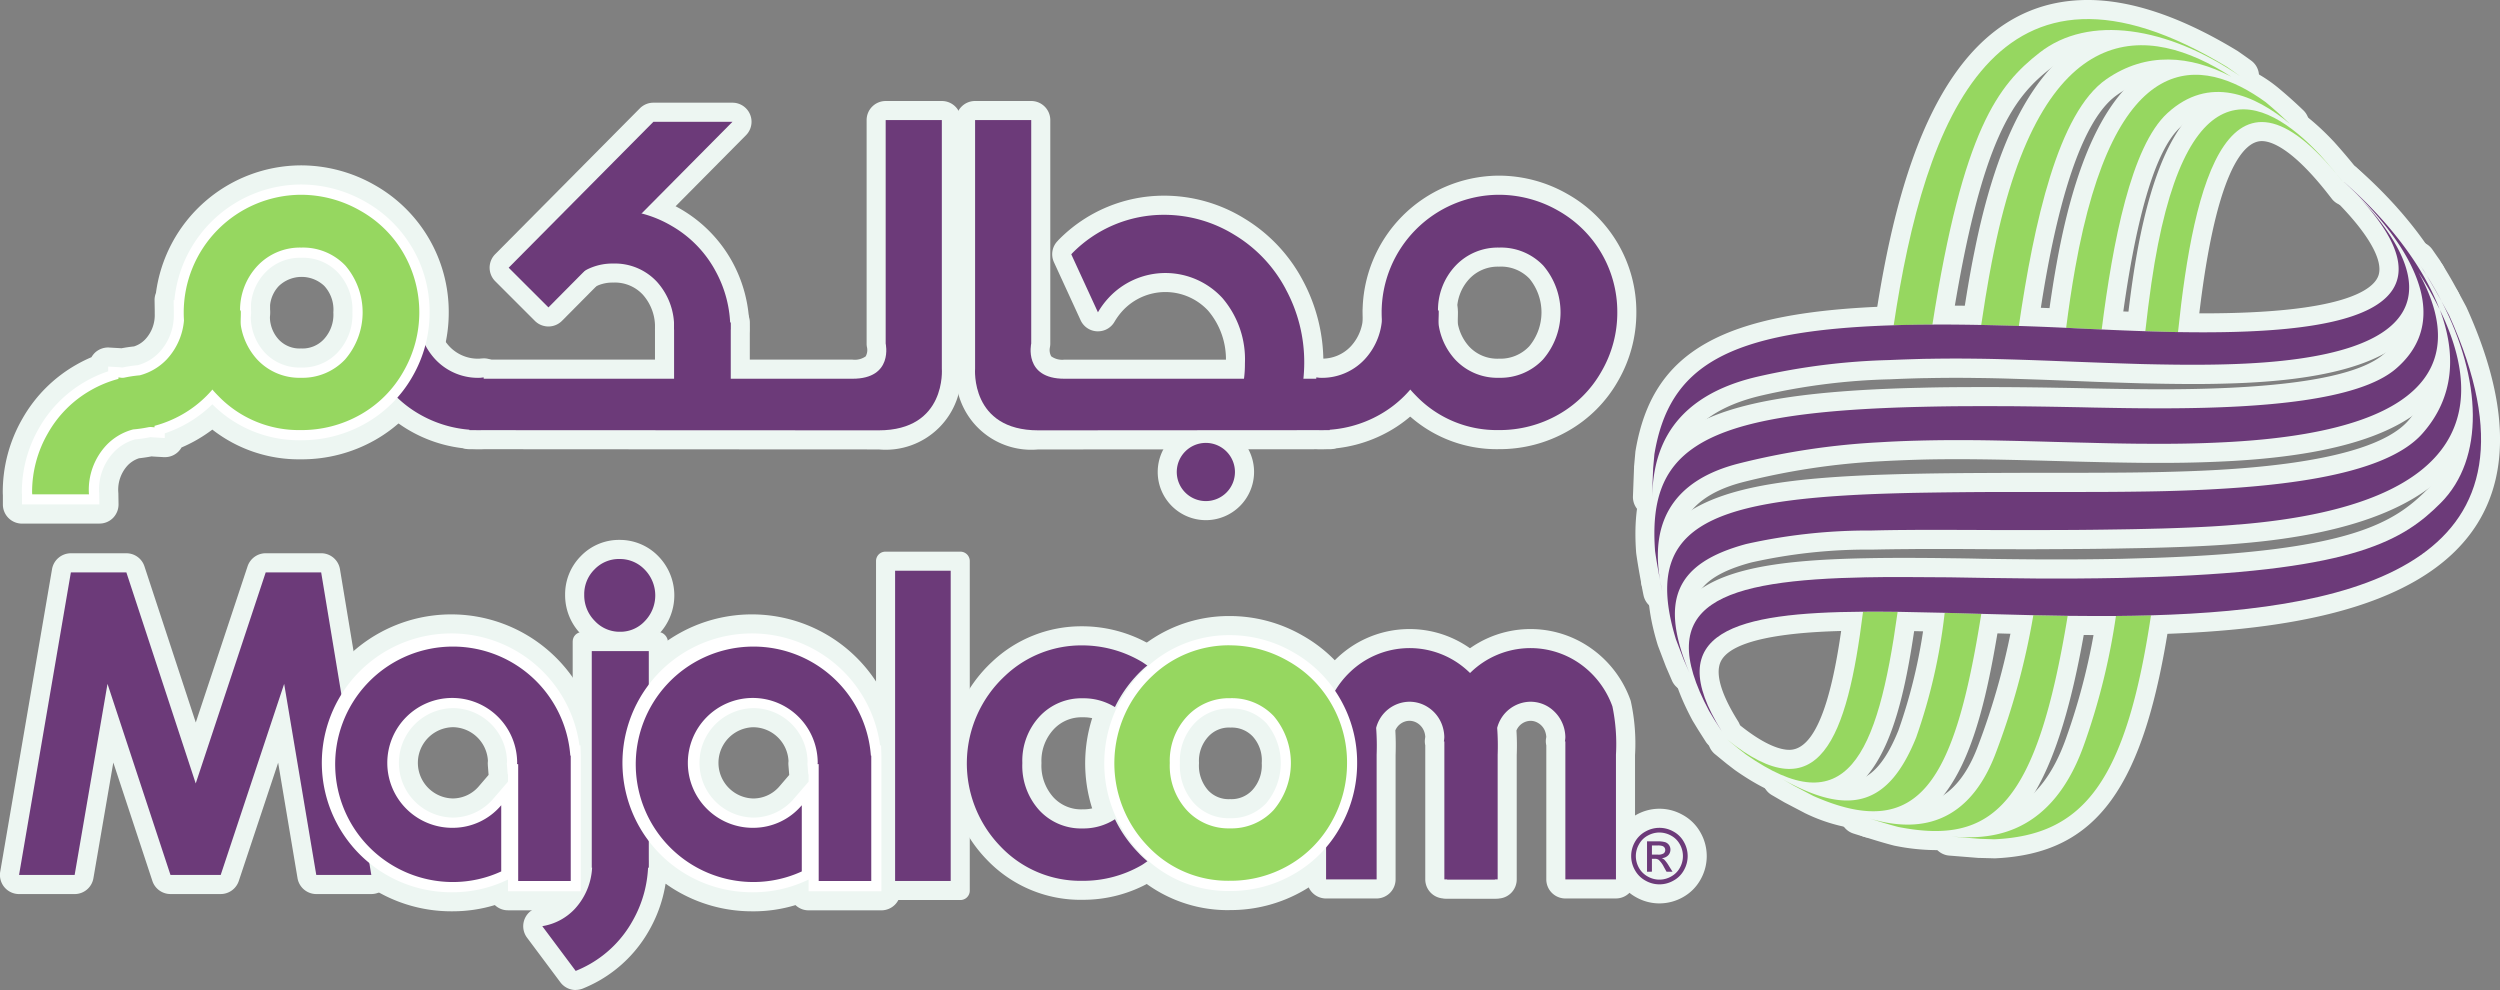 <svg xmlns="http://www.w3.org/2000/svg" width="229.353" height="90.824" viewBox="0 0 229.353 90.824">
  <rect x="0" y="0" width="229.353" height="90.824" fill="#808080" stroke="none"/>
  <g id="Group_2293" data-name="Group 2293" transform="translate(-358.941 -441.526)">
    <path id="Path_11531" data-name="Path 11531" d="M409.632,478.049a6.93,6.93,0,0,1-7.554-7.468V447.834a1.751,1.751,0,0,1,1.751-1.751h5.152a1.753,1.753,0,0,1,1.749,1.751v20.5a1.815,1.815,0,0,1-.043.39,1.178,1.178,0,0,0,.13.783,1.725,1.725,0,0,0,1.206.305h24.343a1.757,1.757,0,0,1,1.755,1.753v4.715a1.753,1.753,0,0,1-1.753,1.749s-21.952.022-26.736.022" transform="translate(44.566 4.709)" fill="#edf6f2"/>
    <path id="Path_11532" data-name="Path 11532" d="M435.475,470.673H411.132c-3.774,0-3.042-3.231-3.042-3.231v-20.5h-5.15v22.8s-.464,5.665,5.8,5.665c4.786,0,26.734-.018,26.734-.018Z" transform="translate(45.457 5.599)" fill="#edf6f2"/>
    <path id="Path_11533" data-name="Path 11533" d="M418.552,478.049c-4.789,0-37.543-.022-37.543-.022a1.748,1.748,0,0,1-1.747-1.749v-4.715a1.751,1.751,0,0,1,1.749-1.753h35.146a1.732,1.732,0,0,0,1.206-.3,1.206,1.206,0,0,0,.124-.813,1.442,1.442,0,0,1-.039-.362v-20.5a1.75,1.75,0,0,1,1.749-1.751h5.154a1.752,1.752,0,0,1,1.751,1.751V470.58a6.929,6.929,0,0,1-7.55,7.468" transform="translate(20.998 4.709)" fill="#edf6f2"/>
    <path id="Path_11534" data-name="Path 11534" d="M380.121,470.673h35.146c3.778,0,3.042-3.231,3.042-3.231v-20.5h5.152v22.8s.458,5.665-5.8,5.665c-4.788,0-37.541-.018-37.541-.018Z" transform="translate(21.885 5.599)" fill="#edf6f2"/>
    <path id="Path_11535" data-name="Path 11535" d="M432.873,474.544a12.007,12.007,0,0,1-8.8-3.66,12.562,12.562,0,0,1,8.78-21.433,12.675,12.675,0,0,1,6.34,1.682,12.385,12.385,0,0,1,6.328,10.843,12.528,12.528,0,0,1-1.679,6.308,12.146,12.146,0,0,1-4.6,4.6,12.639,12.639,0,0,1-6.37,1.659m.067-16.742a3.58,3.58,0,0,0-2.749,1.13,4.2,4.2,0,0,0-1.112,3.062,4.31,4.31,0,0,0,1.1,3.133,3.533,3.533,0,0,0,2.743,1.116A3.615,3.615,0,0,0,435.7,465.1a4.879,4.879,0,0,0,.022-6.189,3.606,3.606,0,0,0-2.78-1.112" transform="translate(63.541 8.189)" fill="#edf6f2"/>
    <path id="Path_11536" data-name="Path 11536" d="M431.966,450.314a10.949,10.949,0,0,1,5.48,1.448,10.644,10.644,0,0,1,5.439,9.323,10.713,10.713,0,0,1-1.45,5.435,10.409,10.409,0,0,1-3.945,3.955,10.9,10.9,0,0,1-5.506,1.425,10.27,10.27,0,0,1-7.56-3.146,10.806,10.806,0,0,1,7.542-18.44m.085,4.845a5.331,5.331,0,0,0-4.012,1.669,5.927,5.927,0,0,0-1.6,4.274,6.016,6.016,0,0,0,1.584,4.341,5.3,5.3,0,0,0,4.008,1.661,5.37,5.37,0,0,0,4.038-1.68,6.611,6.611,0,0,0,.026-8.613,5.36,5.36,0,0,0-4.046-1.653" transform="translate(64.429 9.081)" fill="#edf6f2"/>
    <path id="Path_11537" data-name="Path 11537" d="M419.56,469.147c-.1,0-.2,0-.305-.01l-.069-.006a1.761,1.761,0,0,1-1.716-1.751v-4.811a1.748,1.748,0,0,1,1.749-1.753c.032,0,.061,0,.094.006.1,0,.2.012.3.02h.019a3.583,3.583,0,0,0,2.759-1.132,4.23,4.23,0,0,0,1.116-3.048c-.006-.081-.008-.161-.008-.24a1.749,1.749,0,0,1,1.749-1.751h5.207a1.749,1.749,0,0,1,1.749,1.7c.006.077.01.146.01.209a12.555,12.555,0,0,1-1.678,6.305,12.2,12.2,0,0,1-4.6,4.606,12.7,12.7,0,0,1-6.372,1.655" transform="translate(60.479 13.584)" fill="#edf6f2"/>
    <path id="Path_11538" data-name="Path 11538" d="M424.354,455.533c0,.061.016.118.016.177a6,6,0,0,1-1.612,4.323,5.364,5.364,0,0,1-4.038,1.681c-.132,0-.258-.03-.39-.037v4.815c.12,0,.23.014.344.014a10.892,10.892,0,0,0,5.5-1.425,10.4,10.4,0,0,0,3.945-3.953,10.763,10.763,0,0,0,1.446-5.437c0-.051,0-.1,0-.158Z" transform="translate(61.367 14.474)" fill="#edf6f2"/>
    <path id="Path_11539" data-name="Path 11539" d="M387.028,469.147a12.681,12.681,0,0,1-6.373-1.655,12.163,12.163,0,0,1-4.6-4.606,12.525,12.525,0,0,1-1.677-6.305,1.84,1.84,0,0,1,.012-.238,1.747,1.747,0,0,1,1.748-1.671h5.205a1.75,1.75,0,0,1,1.749,1.783,1.878,1.878,0,0,1-.008.191,4.235,4.235,0,0,0,1.124,3.064,3.6,3.6,0,0,0,2.769,1.137q.146-.019.3-.024c.028,0,.057-.006.087-.006a1.745,1.745,0,0,1,1.753,1.753v4.811a1.751,1.751,0,0,1-1.714,1.751l-.071.006c-.106.006-.2.01-.3.01" transform="translate(15.95 13.584)" fill="#edf6f2"/>
    <path id="Path_11540" data-name="Path 11540" d="M380.457,455.533c0,.061-.012.118-.012.177a6,6,0,0,0,1.606,4.323,5.373,5.373,0,0,0,4.038,1.681c.132,0,.256-.03.388-.037v4.815c-.114,0-.226.014-.336.014a10.878,10.878,0,0,1-5.506-1.425,10.418,10.418,0,0,1-3.951-3.953,10.768,10.768,0,0,1-1.45-5.437c0-.051.016-.1.016-.158Z" transform="translate(16.838 14.474)" fill="#edf6f2"/>
    <path id="Path_11541" data-name="Path 11541" d="M390.246,466.826a1.755,1.755,0,0,1-1.753-1.753V456.6a1.757,1.757,0,0,1,1.753-1.751,1.443,1.443,0,0,1,.246.02l5.2.744a1.741,1.741,0,0,1,1.5,1.73v7.729a1.752,1.752,0,0,1-1.749,1.753Z" transform="translate(30.537 13.768)" fill="#edf6f2"/>
    <path id="Path_11542" data-name="Path 11542" d="M389.355,455.712v8.472h5.2v-7.728Z" transform="translate(31.427 14.658)" fill="#edf6f2"/>
    <path id="Path_11543" data-name="Path 11543" d="M396.234,464.619a1.753,1.753,0,0,1-1.753-1.753,4.438,4.438,0,0,0-1.1-3.18,3.493,3.493,0,0,0-2.727-1.125,3.428,3.428,0,0,0-2.444.939,1.747,1.747,0,0,1-1.891.3,1.749,1.749,0,0,1-1.041-1.6v-2.517h-.832a1.747,1.747,0,0,1-1.051-3.146,11.7,11.7,0,0,1,7.171-2.414,12.6,12.6,0,0,1,10.925,6.385,12.756,12.756,0,0,1,1.649,6.33c0,.028,0,.067,0,.1a1.756,1.756,0,0,1-1.751,1.68Z" transform="translate(24.548 8.889)" fill="#edf6f2"/>
    <path id="Path_11544" data-name="Path 11544" d="M399.076,456.481a10.534,10.534,0,0,0-3.963-4.014,10.65,10.65,0,0,0-5.433-1.476,9.915,9.915,0,0,0-6.12,2.058h2.58v4.266a5.192,5.192,0,0,1,3.623-1.391,5.26,5.26,0,0,1,4.012,1.68,6.144,6.144,0,0,1,1.568,4.366v.006H400.5v-.025a10.946,10.946,0,0,0-1.426-5.469" transform="translate(25.439 9.78)" fill="#edf6f2"/>
    <path id="Path_11545" data-name="Path 11545" d="M386.428,466.69a1.761,1.761,0,0,1-1.242-.512l-3.642-3.642a1.757,1.757,0,0,1-.006-2.473l13.275-13.383a1.752,1.752,0,0,1,1.242-.521h7.257a1.751,1.751,0,0,1,1.242,2.983L387.67,466.174a1.751,1.751,0,0,1-1.242.516" transform="translate(22.827 4.788)" fill="#edf6f2"/>
    <path id="Path_11546" data-name="Path 11546" d="M395.167,447.023l-13.275,13.383,3.648,3.642,16.882-17.025Z" transform="translate(23.715 5.68)" fill="#edf6f2"/>
    <path id="Path_11547" data-name="Path 11547" d="M415.594,469.488a4.42,4.42,0,1,1,4.424-4.418,4.426,4.426,0,0,1-4.424,4.418" transform="translate(53.973 19.758)" fill="#edf6f2"/>
    <path id="Path_11548" data-name="Path 11548" d="M417.373,464.179a2.669,2.669,0,1,1-2.67-2.67,2.674,2.674,0,0,1,2.67,2.67" transform="translate(54.864 20.649)" fill="#edf6f2"/>
    <path id="Path_11549" data-name="Path 11549" d="M423.657,470.549a1.75,1.75,0,0,1-1.671-2.267,8.678,8.678,0,0,0,.36-2.548,6.885,6.885,0,0,0-1.617-4.821,5.348,5.348,0,0,0-7.879.026,6.143,6.143,0,0,0-.726.994,1.739,1.739,0,0,1-1.513.864h-.083a1.741,1.741,0,0,1-1.507-1.017l-2.444-5.319a1.738,1.738,0,0,1,.352-1.968.965.965,0,0,1,.09-.1,13.542,13.542,0,0,1,9.648-4.04,14.013,14.013,0,0,1,7.369,2.088,14.619,14.619,0,0,1,5.352,5.653,15.864,15.864,0,0,1,1.905,7.617,16.258,16.258,0,0,1-.382,3.451,1.761,1.761,0,0,1-1.712,1.385Z" transform="translate(49.056 9.124)" fill="#edf6f2"/>
    <path id="Path_11550" data-name="Path 11550" d="M426.95,458.032a12.772,12.772,0,0,0-4.719-4.984,12.262,12.262,0,0,0-6.456-1.83,11.768,11.768,0,0,0-8.41,3.524c-.035.035-.059.069-.089.1l2.446,5.321a7.382,7.382,0,0,1,.933-1.275,7.1,7.1,0,0,1,10.49-.031,8.645,8.645,0,0,1,2.062,5.992,10.3,10.3,0,0,1-.441,3.062h5.541a14.594,14.594,0,0,0,.341-3.087,14.033,14.033,0,0,0-1.7-6.789" transform="translate(49.945 10.015)" fill="#edf6f2"/>
    <path id="Path_11551" data-name="Path 11551" d="M360.827,481.851a1.755,1.755,0,0,1-1.751-1.755v-.856c-.006-.077-.01-.161-.01-.24a13.466,13.466,0,0,1,1.8-6.773,13.146,13.146,0,0,1,4.953-4.957,12.825,12.825,0,0,1,1.383-.685,2,2,0,0,1,.321-.415,1.792,1.792,0,0,1,1.21-.478c.029,0,.065,0,.1.006l.99.057a1.27,1.27,0,0,1,.132.01c.382-.073.769-.13,1.155-.171a2.457,2.457,0,0,0,1.045-.667,3.25,3.25,0,0,0,.852-2.316c0-.038,0-.081,0-.12v-.177l-.014-.923a1.707,1.707,0,0,1,.126-.7,13.475,13.475,0,0,1,13.247-11.706,13.658,13.658,0,0,1,6.808,1.8,13.358,13.358,0,0,1,6.806,11.665,13.462,13.462,0,0,1-1.8,6.773,13.154,13.154,0,0,1-4.945,4.951,13.619,13.619,0,0,1-6.842,1.779,12.894,12.894,0,0,1-8.1-2.727,13.713,13.713,0,0,1-1.438.949,13.2,13.2,0,0,1-1.391.691,1.759,1.759,0,0,1-.321.411,1.731,1.731,0,0,1-1.2.476h-.106l-.986-.057-.132-.014c-.382.075-.769.13-1.155.175a2.52,2.52,0,0,0-1.045.659,3.29,3.29,0,0,0-.86,2.367c0,.057.008.114.012.177l.016,1.006a1.776,1.776,0,0,1-.5,1.259,1.751,1.751,0,0,1-1.247.522Zm22.747-18.892a3.087,3.087,0,0,0,.8,1.995,2.622,2.622,0,0,0,2.06.829,2.673,2.673,0,0,0,2.1-.858,3.315,3.315,0,0,0,.86-2.454,3.206,3.206,0,0,0-.834-2.428,3.027,3.027,0,0,0-4.17.014,2.988,2.988,0,0,0-.8,1.745v.4c.006.077.012.165.012.252,0,.153-.012.3-.026.449l0,.057" transform="translate(0.129 7.712)" fill="#edf6f2"/>
    <path id="Path_11552" data-name="Path 11552" d="M395.773,455.713a11.555,11.555,0,0,0-4.351-4.291,11.926,11.926,0,0,0-5.947-1.572,11.723,11.723,0,0,0-11.555,10.614h-.069l.018.96v.266a5,5,0,0,1-1.338,3.562,4.263,4.263,0,0,1-1.954,1.173,11.74,11.74,0,0,0-1.425.217c-.033,0-.236-.026-.315-.032l-.99-.057v.437a11.221,11.221,0,0,0-2.047.913,11.392,11.392,0,0,0-4.3,4.3,11.771,11.771,0,0,0-1.572,5.9,1.375,1.375,0,0,0,.012.161v.935h7.1l-.018-.954a.773.773,0,0,0-.012-.163,5.013,5.013,0,0,1,1.348-3.668,4.243,4.243,0,0,1,1.958-1.179,13.044,13.044,0,0,0,1.421-.209c.03,0,.238.026.313.026l.992.059v-.431a11.61,11.61,0,0,0,2.05-.919,11.4,11.4,0,0,0,2.314-1.749,11.212,11.212,0,0,0,8.086,3.3,11.879,11.879,0,0,0,5.974-1.55,11.418,11.418,0,0,0,4.3-4.3,11.714,11.714,0,0,0,1.57-5.9,11.568,11.568,0,0,0-1.562-5.85m-6.868,9.54a4.429,4.429,0,0,1-3.361,1.391,4.379,4.379,0,0,1-3.327-1.368,4.913,4.913,0,0,1-1.287-3.195c.006-.171.032-.342.032-.519a1.234,1.234,0,0,0-.012-.158v-.6a4.774,4.774,0,0,1,1.285-2.851,4.384,4.384,0,0,1,3.329-1.378,4.435,4.435,0,0,1,3.367,1.36,4.989,4.989,0,0,1,1.32,3.644,5.045,5.045,0,0,1-1.346,3.672" transform="translate(1.018 8.602)" fill="#edf6f2"/>
    <path id="Path_11553" data-name="Path 11553" d="M361.292,475.04a1.753,1.753,0,0,1-1.749-1.671,2.064,2.064,0,0,1-.016-.24,12.543,12.543,0,0,1,1.682-6.305,12.186,12.186,0,0,1,4.6-4.605A12.58,12.58,0,0,1,368.1,461.2a1.765,1.765,0,0,1,1.1-.386.62.62,0,0,1,.09.006c.079,0,.161.012.24.02a11.926,11.926,0,0,1,1.3-.2,3.439,3.439,0,0,0,1.527-.942,4.2,4.2,0,0,0,1.118-3.048c-.006-.083-.008-.157-.008-.238a1.748,1.748,0,0,1,1.749-1.749h5.207a1.748,1.748,0,0,1,1.751,1.7c.006.079.008.148.008.212a12.534,12.534,0,0,1-1.678,6.305,12.233,12.233,0,0,1-6.891,5.616,1.746,1.746,0,0,1-1.1.39.939.939,0,0,1-.106,0,2.013,2.013,0,0,1-.224-.022,13.029,13.029,0,0,1-1.305.2,3.511,3.511,0,0,0-1.525.929,4.274,4.274,0,0,0-1.121,3.064,1.443,1.443,0,0,1,.008.163,1.747,1.747,0,0,1-1.747,1.82Z" transform="translate(0.606 13.584)" fill="#edf6f2"/>
    <path id="Path_11554" data-name="Path 11554" d="M379.535,455.533h-5.207c0,.061.014.118.014.177a6,6,0,0,1-1.61,4.323,5.258,5.258,0,0,1-2.467,1.452,11.2,11.2,0,0,0-1.439.218c-.043,0-.088.012-.132.012-.134,0-.258-.03-.384-.037v.134a10.572,10.572,0,0,0-2.523,1.035,10.446,10.446,0,0,0-3.949,3.955,10.75,10.75,0,0,0-1.448,5.435c0,.055.012.11.012.163h5.207c-.006-.065-.014-.12-.014-.179A5.993,5.993,0,0,1,367.2,467.9a5.223,5.223,0,0,1,2.46-1.452,11.968,11.968,0,0,0,1.44-.211c.049,0,.09-.012.136-.012.134,0,.254.022.386.032v-.138a10.787,10.787,0,0,0,2.523-1.033,10.435,10.435,0,0,0,3.947-3.953,10.786,10.786,0,0,0,1.448-5.437c0-.051-.01-.1-.01-.158" transform="translate(1.496 14.474)" fill="#edf6f2"/>
    <path id="Path_11555" data-name="Path 11555" d="M378.824,474.544a12.016,12.016,0,0,1-8.8-3.66,12.563,12.563,0,0,1,8.778-21.433,12.7,12.7,0,0,1,6.344,1.682,12.382,12.382,0,0,1,6.326,10.843,12.519,12.519,0,0,1-1.681,6.308,12.129,12.129,0,0,1-4.593,4.6,12.643,12.643,0,0,1-6.374,1.659m.069-16.742a3.576,3.576,0,0,0-2.749,1.13,4.19,4.19,0,0,0-1.114,3.062,4.3,4.3,0,0,0,1.1,3.133,3.518,3.518,0,0,0,2.739,1.116,3.607,3.607,0,0,0,2.773-1.139,4.275,4.275,0,0,0,1.122-3.111,4.226,4.226,0,0,0-1.1-3.08,3.6,3.6,0,0,0-2.778-1.112" transform="translate(7.689 8.189)" fill="#edf6f2"/>
    <path id="Path_11556" data-name="Path 11556" d="M377.914,450.314a10.942,10.942,0,0,1,5.48,1.448,10.519,10.519,0,0,1,4,3.943,10.85,10.85,0,0,1-.016,10.815,10.393,10.393,0,0,1-3.938,3.955,10.906,10.906,0,0,1-5.508,1.425,10.265,10.265,0,0,1-7.558-3.146,10.807,10.807,0,0,1,7.537-18.44m.09,4.845a5.337,5.337,0,0,0-4.012,1.669,5.921,5.921,0,0,0-1.6,4.274,6.025,6.025,0,0,0,1.584,4.341,5.3,5.3,0,0,0,4.009,1.661,5.369,5.369,0,0,0,4.038-1.68,6.608,6.608,0,0,0,.029-8.613A5.363,5.363,0,0,0,378,455.159" transform="translate(8.579 9.081)" fill="#edf6f2"/>
    <path id="Path_11557" data-name="Path 11557" d="M387.962,497.753a1.751,1.751,0,0,1-1.726-1.46L384.459,485.7l-3.611,10.852a1.753,1.753,0,0,1-1.659,1.2h-4.605a1.753,1.753,0,0,1-1.665-1.206l-3.583-10.86L367.511,496.3a1.747,1.747,0,0,1-1.724,1.454h-5.1a1.756,1.756,0,0,1-1.726-2.05l4.754-27.761a1.756,1.756,0,0,1,1.726-1.454h5.089a1.742,1.742,0,0,1,1.663,1.2l4.709,14.325,4.752-14.327a1.753,1.753,0,0,1,1.659-1.2h5.089a1.748,1.748,0,0,1,1.728,1.462l4.6,27.763a1.746,1.746,0,0,1-1.724,2.04Z" transform="translate(0 25.795)" fill="#edf6f2"/>
    <path id="Path_11558" data-name="Path 11558" d="M364.554,467.351h5.091l6.363,19.363,6.42-19.363h5.088l4.6,27.757h-5.049l-2.946-17.529L378.3,495.108h-4.608l-5.778-17.529L364.9,495.108H359.8Z" transform="translate(0.889 26.686)" fill="#edf6f2"/>
    <path id="Path_11559" data-name="Path 11559" d="M386.23,496.485a13.62,13.62,0,1,1,13.259-16.021,1.78,1.78,0,0,1,.193.734l.032.939v12.511a1.749,1.749,0,0,1-1.753,1.745h-6.677a1.733,1.733,0,0,1-1.206-.48,13.218,13.218,0,0,1-3.849.571m0-16.889a3.269,3.269,0,0,0,0,6.537,3.158,3.158,0,0,0,2.4-1.139l.876-1.021-.069-.882c0-.057-.006-.114-.006-.173,0-.079.006-.155.014-.23a3.26,3.26,0,0,0-3.215-3.093" transform="translate(14.26 28.645)" fill="#edf6f2"/>
    <path id="Path_11560" data-name="Path 11560" d="M385.339,493.849a11.872,11.872,0,1,1,11.612-13.473h.092l.028.935V493.76h-6.677v-1.074l-.238.108a11.522,11.522,0,0,1-4.817,1.055m0-16.891a5.022,5.022,0,0,0,0,10.043,4.912,4.912,0,0,0,3.731-1.757l1.324-1.537v-.675h-.026l-.079-.964c0-.057.01-.114.018-.169a4.986,4.986,0,0,0-4.967-4.941" transform="translate(15.15 29.532)" fill="#edf6f2"/>
    <path id="Path_11561" data-name="Path 11561" d="M385.759,495.071a12.683,12.683,0,1,1,12.495-13.806,1.79,1.79,0,0,1,.063.458V493.23a1.754,1.754,0,0,1-1.749,1.751h-4.821a1.75,1.75,0,0,1-1.456-.773,12.287,12.287,0,0,1-4.532.862m0-16.884a4.206,4.206,0,0,0,0,8.412,4.049,4.049,0,0,0,3.107-1.464,1.757,1.757,0,0,1,1.126-.6V483.1a1.774,1.774,0,0,1-.1-.71l.01-.075a4.175,4.175,0,0,0-4.14-4.125" transform="translate(14.731 29.12)" fill="#edf6f2"/>
    <path id="Path_11562" data-name="Path 11562" d="M395.639,480.831a10.8,10.8,0,1,0-10.77,11.6,10.593,10.593,0,0,0,4.433-.972v-6.073a5.811,5.811,0,0,1-4.433,2.072,5.957,5.957,0,1,1,5.895-5.954c0,.033-.012.073-.012.114h.106v10.72h4.821v-11.5Z" transform="translate(15.622 30.013)" fill="#edf6f2"/>
    <rect id="Rectangle_4873" data-name="Rectangle 4873" width="8.73" height="23.371" rx="0.86" transform="translate(411.48 499.511)" fill="#edf6f2"/>
    <rect id="Rectangle_4874" data-name="Rectangle 4874" width="5.232" height="19.869" transform="translate(413.23 501.259)" fill="#edf6f2"/>
    <path id="Path_11563" data-name="Path 11563" d="M387.363,493.152a1.755,1.755,0,0,1-1.405-.706l-3.062-4.1a1.753,1.753,0,0,1,1.116-2.775,3.447,3.447,0,0,0,2-1.068,4.274,4.274,0,0,0,1.106-3.06c-.006-.079-.008-.153-.008-.232a1.746,1.746,0,0,1,1.749-1.751h5.148a1.752,1.752,0,0,1,1.753,1.7c0,.071.008.136.008.2a12.666,12.666,0,0,1-1.655,6.3,12.2,12.2,0,0,1-4.555,4.609,12.9,12.9,0,0,1-1.543.75,1.8,1.8,0,0,1-.652.126" transform="translate(24.393 39.198)" fill="#edf6f2"/>
    <path id="Path_11564" data-name="Path 11564" d="M393.119,480.32h-5.146c0,.061.01.116.01.181a6.033,6.033,0,0,1-1.59,4.321,5.218,5.218,0,0,1-2.985,1.584l3.066,4.107a10.9,10.9,0,0,0,1.324-.643,10.344,10.344,0,0,0,3.9-3.957,10.864,10.864,0,0,0,1.427-5.433c0-.055-.006-.106-.006-.161" transform="translate(25.282 40.087)" fill="#edf6f2"/>
    <path id="Rectangle_4875" data-name="Rectangle 4875" d="M.86,0H7.734A.862.862,0,0,1,8.6.862V31.1a.859.859,0,0,1-.859.859H.86A.86.86,0,0,1,0,31.1V.86A.86.86,0,0,1,.86,0Z" transform="translate(439.309 492.136)" fill="#edf6f2"/>
    <rect id="Rectangle_4876" data-name="Rectangle 4876" width="5.1" height="28.462" transform="translate(441.059 493.885)" fill="#edf6f2"/>
    <path id="Path_11565" data-name="Path 11565" d="M389.48,476.068a4.88,4.88,0,0,1-3.585-1.531,5.112,5.112,0,0,1-1.456-3.621,4.969,4.969,0,0,1,1.444-3.546,4.859,4.859,0,0,1,3.536-1.484,4.92,4.92,0,0,1,3.574,1.5,5.144,5.144,0,0,1,.014,7.174,4.84,4.84,0,0,1-3.528,1.507" transform="translate(26.347 25.171)" fill="#edf6f2"/>
    <path id="Path_11566" data-name="Path 11566" d="M388.53,466.748a3.137,3.137,0,0,1,2.322.976,3.378,3.378,0,0,1,.008,4.721,3.044,3.044,0,0,1-2.271.978,3.1,3.1,0,0,1-2.326-1,3.322,3.322,0,0,1-.962-2.4,3.192,3.192,0,0,1,.94-2.318,3.1,3.1,0,0,1,2.289-.958" transform="translate(27.238 26.062)" fill="#edf6f2"/>
    <path id="Path_11567" data-name="Path 11567" d="M399.788,496.485a13.62,13.62,0,1,1,13.263-16.014,1.638,1.638,0,0,1,.189.728s.037.982.037,1v12.452a1.748,1.748,0,0,1-1.751,1.745h-6.679a1.717,1.717,0,0,1-1.2-.48,13.27,13.27,0,0,1-3.855.571m0-16.889a3.269,3.269,0,0,0,0,6.537,3.164,3.164,0,0,0,2.405-1.139l.874-1.021L403,483.1a1.591,1.591,0,0,1-.006-.219c0-.063.008-.12.012-.173a3.258,3.258,0,0,0-3.217-3.109" transform="translate(28.274 28.645)" fill="#edf6f2"/>
    <path id="Path_11568" data-name="Path 11568" d="M398.9,493.849a11.872,11.872,0,1,1,11.618-13.473h.088l.032.935V493.76h-6.679v-1.074l-.238.108a11.533,11.533,0,0,1-4.821,1.055m0-16.891a5.022,5.022,0,0,0,0,10.043,4.923,4.923,0,0,0,3.735-1.757l1.324-1.537v-.675h-.029l-.077-.964c0-.057.008-.112.014-.169a4.986,4.986,0,0,0-4.967-4.941" transform="translate(29.163 29.532)" fill="#edf6f2"/>
    <path id="Path_11569" data-name="Path 11569" d="M399.317,495.071a12.682,12.682,0,1,1,12.5-13.794,1.683,1.683,0,0,1,.059.445V493.23a1.751,1.751,0,0,1-1.745,1.751H405.3a1.747,1.747,0,0,1-1.45-.773,12.307,12.307,0,0,1-4.536.862m0-16.884a4.206,4.206,0,0,0,0,8.412,4.053,4.053,0,0,0,3.109-1.46,1.751,1.751,0,0,1,1.126-.6V483.1a1.708,1.708,0,0,1-.1-.645c0-.039.006-.1.014-.151a4.179,4.179,0,0,0-4.146-4.115" transform="translate(28.745 29.12)" fill="#edf6f2"/>
    <path id="Path_11570" data-name="Path 11570" d="M409.2,480.831a10.8,10.8,0,1,0-10.777,11.6,10.635,10.635,0,0,0,4.439-.972v-6.073a5.827,5.827,0,0,1-4.439,2.072,5.957,5.957,0,1,1,5.9-5.954c0,.033-.016.073-.016.114h.106v10.72h4.823v-11.5Z" transform="translate(29.636 30.013)" fill="#edf6f2"/>
    <path id="Path_11571" data-name="Path 11571" d="M430.64,494.625a1.754,1.754,0,0,1-1.749-1.749v-12.3a1.654,1.654,0,0,1-.03-.567l.03-.214a1.913,1.913,0,0,0-.053-.336,1.52,1.52,0,0,0-.694-.935,1.394,1.394,0,0,0-.7-.2,1.43,1.43,0,0,0-1.3.882c.043.748.051,1.492.024,2.271v11.4a1.755,1.755,0,0,1-1.753,1.749H419.79a1.753,1.753,0,0,1-1.753-1.749V480.569a1.7,1.7,0,0,1-.03-.563s.024-.175.027-.208a1.542,1.542,0,0,0-.047-.329c-.016-.045-.037-.1-.055-.144l-.029-.075a1.763,1.763,0,0,1-.1-.877,9.968,9.968,0,0,1,3.009-5.817,9.625,9.625,0,0,1,12.2-.872,9.886,9.886,0,0,1,3.593,4.727,1.639,1.639,0,0,1,.045.163,18.34,18.34,0,0,1,.38,4.9v11.407a1.754,1.754,0,0,1-1.753,1.749Z" transform="translate(60.806 29.328)" fill="#edf6f2"/>
    <path id="Path_11572" data-name="Path 11572" d="M434.068,476.119a8.184,8.184,0,0,0-2.952-3.9,7.88,7.88,0,0,0-9.988.718,8.168,8.168,0,0,0-2.478,4.8,2.934,2.934,0,0,1,.246,1.193,3.715,3.715,0,0,1-.039.4h.043v12.656h4.638V480.549a22.072,22.072,0,0,0-.045-2.462,3.187,3.187,0,0,1,3.064-2.4,3.122,3.122,0,0,1,1.59.441,3.251,3.251,0,0,1,1.5,2.043,3.372,3.372,0,0,1,.1.76,2.919,2.919,0,0,1-.041.4h.045v12.656h4.638V480.549a16.976,16.976,0,0,0-.323-4.43" transform="translate(61.697 30.217)" fill="#edf6f2"/>
    <path id="Path_11573" data-name="Path 11573" d="M436.1,494.625a1.751,1.751,0,0,1-1.749-1.749v-12.3a1.678,1.678,0,0,1-.031-.594l.016-.081c0-.03.012-.069.014-.1a1.729,1.729,0,0,0-.057-.346,1.469,1.469,0,0,0-.689-.927,1.329,1.329,0,0,0-.693-.2,1.435,1.435,0,0,0-1.3.884,22.028,22.028,0,0,1,.026,2.265v11.407a1.751,1.751,0,0,1-1.749,1.749h-4.638a1.752,1.752,0,0,1-1.753-1.749V480.569a1.692,1.692,0,0,1-.026-.563s.02-.175.022-.208a1.461,1.461,0,0,0-.051-.329.655.655,0,0,0-.047-.132l-.033-.087a1.808,1.808,0,0,1-.1-.877,9.969,9.969,0,0,1,3.011-5.817,9.623,9.623,0,0,1,12.2-.872,9.866,9.866,0,0,1,3.593,4.727,1.208,1.208,0,0,1,.047.163,18.115,18.115,0,0,1,.378,4.9v11.4a1.754,1.754,0,0,1-1.749,1.749Z" transform="translate(66.45 29.328)" fill="#edf6f2"/>
    <path id="Path_11574" data-name="Path 11574" d="M439.529,476.119a8.161,8.161,0,0,0-2.954-3.9,7.88,7.88,0,0,0-9.988.718,8.156,8.156,0,0,0-2.479,4.8,2.32,2.32,0,0,1,.151.433,3.165,3.165,0,0,1,.1.76,2.87,2.87,0,0,1-.035.4h.041v12.656H429V480.549a22.529,22.529,0,0,0-.045-2.462,3.191,3.191,0,0,1,3.07-2.4,3.12,3.12,0,0,1,1.586.441,3.346,3.346,0,0,1,1.6,2.8,2.642,2.642,0,0,1-.041.4h.041v12.656h4.642V480.549a17.02,17.02,0,0,0-.325-4.43" transform="translate(67.338 30.217)" fill="#edf6f2"/>
    <path id="Path_11575" data-name="Path 11575" d="M421.152,496.3a12.721,12.721,0,0,1-9.378-3.947,13.648,13.648,0,0,1,.5-19.532,12.825,12.825,0,0,1,8.859-3.5,13.388,13.388,0,0,1,6.747,1.806,13.161,13.161,0,0,1,4.953,4.947,13.637,13.637,0,0,1-.008,13.477,13.036,13.036,0,0,1-4.9,4.959,13.37,13.37,0,0,1-6.775,1.785m.063-16.744a2.571,2.571,0,0,0-2.021.838,3.287,3.287,0,0,0-.846,2.418,3.43,3.43,0,0,0,.834,2.5,2.559,2.559,0,0,0,2.015.811,2.612,2.612,0,0,0,2.056-.842,3.365,3.365,0,0,0,.85-2.466,3.257,3.257,0,0,0-.825-2.442,2.633,2.633,0,0,0-2.062-.813" transform="translate(50.593 28.722)" fill="#edf6f2"/>
    <path id="Path_11576" data-name="Path 11576" d="M420.262,493.656a11.03,11.03,0,0,1-8.133-3.426,11.9,11.9,0,0,1,.435-17.009,11.12,11.12,0,0,1,7.678-3.038,11.663,11.663,0,0,1,5.876,1.578,11.4,11.4,0,0,1,4.3,4.292,11.628,11.628,0,0,1,1.545,5.848,11.819,11.819,0,0,1-1.553,5.9,11.271,11.271,0,0,1-4.25,4.3,11.6,11.6,0,0,1-5.9,1.555m.063-16.744a4.333,4.333,0,0,0-3.294,1.377,5.035,5.035,0,0,0-1.326,3.631,5.137,5.137,0,0,0,1.307,3.693,4.3,4.3,0,0,0,3.294,1.364,4.361,4.361,0,0,0,3.329-1.388,5.741,5.741,0,0,0,.02-7.314,4.352,4.352,0,0,0-3.331-1.362" transform="translate(51.483 29.612)" fill="#edf6f2"/>
    <path id="Path_11577" data-name="Path 11577" d="M414.029,494.877a11.871,11.871,0,0,1-8.725-3.662,12.707,12.707,0,0,1,.467-18.178,11.912,11.912,0,0,1,8.237-3.253,12.488,12.488,0,0,1,6.287,1.688c.183.1.348.218.512.332l.169.112a1.748,1.748,0,0,1,.165,2.8l-.132.1c-.035.037-.075.061-.11.1a9.879,9.879,0,0,0-2.277,3.036,1.762,1.762,0,0,1-1.092.925,1.6,1.6,0,0,1-.49.067,1.78,1.78,0,0,1-.927-.262,3.664,3.664,0,0,0-2.021-.549,3.474,3.474,0,0,0-2.694,1.125,4.248,4.248,0,0,0-1.1,3.072,4.345,4.345,0,0,0,1.09,3.137,3.456,3.456,0,0,0,2.69,1.11,3.585,3.585,0,0,0,2.017-.567,1.77,1.77,0,0,1,.949-.277,1.712,1.712,0,0,1,.474.063,1.762,1.762,0,0,1,1.1.925,10.011,10.011,0,0,0,1.9,2.69c.187.187.395.378.641.588a1.762,1.762,0,0,1,.608,1.442,1.741,1.741,0,0,1-.783,1.352l-.15.106c-.159.11-.321.216-.492.315a12.443,12.443,0,0,1-6.311,1.661" transform="translate(44.189 29.199)" fill="#edf6f2"/>
    <path id="Path_11578" data-name="Path 11578" d="M418.384,489.753a11.744,11.744,0,0,1-2.233-3.158,5.345,5.345,0,0,1-2.967.846,5.211,5.211,0,0,1-3.965-1.659,6.064,6.064,0,0,1-1.564-4.341,5.977,5.977,0,0,1,1.584-4.278A5.245,5.245,0,0,1,413.2,475.5a5.454,5.454,0,0,1,2.948.809,11.7,11.7,0,0,1,2.668-3.564c.1-.089.2-.167.307-.254-.2-.126-.382-.27-.59-.386a10.718,10.718,0,0,0-5.417-1.458,10.168,10.168,0,0,0-7.054,2.8,10.947,10.947,0,0,0-.4,15.654,10.109,10.109,0,0,0,7.478,3.144,10.705,10.705,0,0,0,5.439-1.425c.2-.114.366-.246.551-.366-.254-.22-.5-.447-.746-.693" transform="translate(45.077 30.088)" fill="#edf6f2"/>
    <path id="Path_11579" data-name="Path 11579" d="M420.682,494.879a11.854,11.854,0,0,1-8.723-3.666,12.7,12.7,0,0,1,.468-18.178,11.922,11.922,0,0,1,8.235-3.251,12.556,12.556,0,0,1,6.287,1.681,12.3,12.3,0,0,1,4.609,4.6,12.439,12.439,0,0,1,1.649,6.246,12.641,12.641,0,0,1-1.659,6.3,12.076,12.076,0,0,1-4.555,4.6,12.407,12.407,0,0,1-6.312,1.666m.063-16.745a3.471,3.471,0,0,0-2.69,1.123,4.249,4.249,0,0,0-1.1,3.072,4.343,4.343,0,0,0,1.088,3.137,3.446,3.446,0,0,0,2.688,1.11,3.492,3.492,0,0,0,2.721-1.133,4.926,4.926,0,0,0,.028-6.206,3.526,3.526,0,0,0-2.731-1.1" transform="translate(51.063 29.199)" fill="#edf6f2"/>
    <path id="Path_11580" data-name="Path 11580" d="M419.771,470.643a10.737,10.737,0,0,1,5.417,1.458,10.444,10.444,0,0,1,3.959,3.948,10.677,10.677,0,0,1,1.419,5.376,10.861,10.861,0,0,1-1.431,5.435,10.374,10.374,0,0,1-3.9,3.953,10.705,10.705,0,0,1-5.443,1.428,10.1,10.1,0,0,1-7.477-3.148,10.954,10.954,0,0,1,.4-15.654,10.181,10.181,0,0,1,7.054-2.8m.083,4.853a5.247,5.247,0,0,0-3.963,1.669,5.962,5.962,0,0,0-1.584,4.278,6.059,6.059,0,0,0,1.566,4.337,5.21,5.21,0,0,0,3.963,1.659,5.266,5.266,0,0,0,3.993-1.677,6.676,6.676,0,0,0,.026-8.613,5.271,5.271,0,0,0-4-1.653" transform="translate(51.954 30.087)" fill="#edf6f2"/>
    <path id="Path_11581" data-name="Path 11581" d="M450.463,492.437c-.035,0-.063,0-.092,0l-2.627-.211a1.751,1.751,0,0,1,.138-3.5c.035,0,.079,0,.12,0,.417.029.9.059,1.436.059,2.706,0,6.572-.746,8.908-7.218a59.12,59.12,0,0,0,2.891-11.625,1.742,1.742,0,0,1,1.71-1.458c1.065-.012,2.131-.031,3.186-.057a.215.215,0,0,1,.049,0,1.74,1.74,0,0,1,1.311.591,1.718,1.718,0,0,1,.419,1.421c-2.347,15.63-6.69,21.6-16.023,22.033h-.081l-1.346-.037" transform="translate(90.097 27.798)" fill="#edf6f2"/>
    <path id="Path_11582" data-name="Path 11582" d="M450.921,489.836l-1.3-.043-2.631-.205c2.664.177,8.9.588,12.114-8.31a61.281,61.281,0,0,0,2.971-11.93c1.074-.012,2.147-.026,3.215-.059-2.3,15.339-6.216,20.173-14.372,20.547" transform="translate(90.985 28.688)" fill="#edf6f2"/>
    <path id="Path_11583" data-name="Path 11583" d="M448.632,490.023a15.532,15.532,0,0,1-6.222-1.56.431.431,0,0,1-.106-.055s-1.816-.949-1.836-.962l-1.149-.667a1.756,1.756,0,0,1,.889-3.267,1.726,1.726,0,0,1,.86.236,11.284,11.284,0,0,0,5.148,1.787c1.324,0,3.054-.531,4.728-4.683a49.121,49.121,0,0,0,2.511-11.037,1.755,1.755,0,0,1,1.734-1.5l3.408.093a1.752,1.752,0,0,1,1.677,2.027c-1.576,9.908-3.772,19.587-11.643,19.587" transform="translate(82.161 27.681)" fill="#edf6f2"/>
    <path id="Path_11584" data-name="Path 11584" d="M442.229,485.97l-1.767-.927-1.147-.665c6.271,3.56,9.849,2.47,12.362-3.758a51.723,51.723,0,0,0,2.619-11.446c.931.028,1.877.053,2.832.081.171.006.348.006.527.016-2.444,15.348-5.614,21.039-15.427,16.7" transform="translate(83.052 28.57)" fill="#edf6f2"/>
    <path id="Path_11585" data-name="Path 11585" d="M445.691,487.443c-2.074,0-4.435-.945-7.21-2.889-.022-.014-.789-.606-.789-.606l-1.047-.858a1.751,1.751,0,0,1,2.214-2.715c2.371,1.913,3.81,2.316,4.6,2.316,3.056,0,4.335-7.359,5.024-12.891a1.751,1.751,0,0,1,1.724-1.533c.325-.006.653-.006.982-.006.726,0,1.47.006,2.228.018a1.746,1.746,0,0,1,1.714,1.993c-1.149,8.306-2.92,17.171-9.445,17.171" transform="translate(79.634 27.626)" fill="#edf6f2"/>
    <path id="Path_11586" data-name="Path 11586" d="M438.594,482.228l-.718-.555-1.006-.823c8.469,6.836,11.011-.114,12.464-11.722,1.023-.008,2.082,0,3.174.01-1.855,13.4-4.707,19.532-13.914,13.091" transform="translate(80.525 28.517)" fill="#edf6f2"/>
    <path id="Path_11587" data-name="Path 11587" d="M450.225,491.724a19.4,19.4,0,0,1-3.729-.4c-.036-.006-.073-.016-.106-.024-.813-.208-1.791-.506-2.731-.805a1.75,1.75,0,0,1,.52-3.42,1.652,1.652,0,0,1,.494.075,10.824,10.824,0,0,0,3,.486c2.9,0,4.978-1.706,6.36-5.213a65.167,65.167,0,0,0,3.447-12.558,1.754,1.754,0,0,1,1.722-1.442h.043c1.035.029,2.082.047,3.129.055a1.758,1.758,0,0,1,1.71,2.039c-2.908,17.659-7.458,21.208-13.863,21.208" transform="translate(86.274 27.792)" fill="#edf6f2"/>
    <path id="Path_11588" data-name="Path 11588" d="M445.942,488.713c-.795-.2-1.763-.5-2.649-.777,2.946.862,8.52,1.749,11.486-5.76a67.083,67.083,0,0,0,3.54-12.893q1.561.04,3.152.057c-2.83,17.216-6.775,21.088-15.529,19.373" transform="translate(87.162 28.682)" fill="#edf6f2"/>
    <path id="Path_11589" data-name="Path 11589" d="M444.673,481.247a1.546,1.546,0,0,1-.494-.069c-.384-.114-.73-.22-1.015-.313a1.752,1.752,0,0,1,1.074-3.335l.964.3a1.749,1.749,0,0,1-.529,3.418" transform="translate(85.783 37.12)" fill="#edf6f2"/>
    <path id="Path_11590" data-name="Path 11590" d="M443.78,478.612c-.362-.108-.687-.209-.96-.305.295.1.626.2.96.305" transform="translate(86.673 38.006)" fill="#edf6f2"/>
    <path id="Path_11591" data-name="Path 11591" d="M452.616,471.961c-1.185-.035-2.326-.065-3.43-.087a1.751,1.751,0,0,1-1.7-2.009c.578-3.865.956-5.716,1.184-6.828,2.751-13.5,7.881-20.331,15.26-20.331a17.212,17.212,0,0,1,9.172,3.162,1.751,1.751,0,0,1-.952,3.221,1.771,1.771,0,0,1-.807-.2,10.987,10.987,0,0,0-5.03-1.374,7.909,7.909,0,0,0-4.624,1.5c-4.612,3.2-6.625,16.935-7.283,21.449a1.757,1.757,0,0,1-1.733,1.5l-.059,0" transform="translate(91.479 1.219)" fill="#edf6f2"/>
    <path id="Path_11592" data-name="Path 11592" d="M471.263,446.447c-3.758-1.948-7.763-2.316-11.456.242-4.42,3.06-6.637,13.168-8.023,22.637-1.192-.037-2.34-.067-3.453-.089.573-3.845.948-5.681,1.167-6.757,4.447-21.813,14.136-20.955,21.765-16.033" transform="translate(92.368 2.108)" fill="#edf6f2"/>
    <path id="Path_11593" data-name="Path 11593" d="M456.236,470.912c-.815-.039-1.61-.073-2.385-.112l-.11-.006c-.264-.008-.527-.02-.783-.039a1.745,1.745,0,0,1-1.249-.624,1.777,1.777,0,0,1-.395-1.344c.262-2.025.535-3.837.842-5.547,2.261-12.739,6.564-19.2,12.786-19.2a12.947,12.947,0,0,1,7.464,2.865c.026.02.059.047.087.071.746.618,1.509,1.293,2.318,2.07a1.751,1.751,0,0,1-2.328,2.613c-2.021-1.686-3.876-2.537-5.51-2.537a5.014,5.014,0,0,0-3.451,1.482c-2.322,2.133-4.164,8.451-5.475,18.78a1.747,1.747,0,0,1-1.733,1.531h-.079" transform="translate(95.439 2.596)" fill="#edf6f2"/>
    <path id="Path_11594" data-name="Path 11594" d="M470.488,447.426c.787.655,1.531,1.33,2.226,1.993-3.268-2.723-7.442-4.5-11.262-1-3.327,3.048-5.012,11.832-6.027,19.849-.815-.034-1.608-.073-2.379-.11-.3-.014-.592-.029-.882-.041.234-1.83.5-3.652.824-5.462,3.637-20.464,11.529-19.566,17.5-15.232" transform="translate(96.329 3.487)" fill="#edf6f2"/>
    <path id="Path_11595" data-name="Path 11595" d="M445.273,473.119a1.75,1.75,0,0,1-1.73-2.011c1.9-12.7,6-29.583,19.536-29.583,4,0,8.595,1.557,13.664,4.63.028.02.055.033.085.051.384.268.807.563,1.238.878a1.752,1.752,0,0,1-1.031,3.168,1.767,1.767,0,0,1-.984-.3c-3.715-2.525-7.582-3.924-10.9-3.924a8.583,8.583,0,0,0-5.421,1.714c-3.39,2.651-6.423,6.279-9.174,23.839a1.744,1.744,0,0,1-1.722,1.478c-1.224.006-2.41.026-3.5.061-.018,0-.039,0-.057,0" transform="translate(87.399 0)" fill="#edf6f2"/>
    <path id="Path_11596" data-name="Path 11596" d="M474.944,446.761c.376.258.785.545,1.2.852-6.669-4.54-13.867-5.677-18.385-2.139-3.778,2.954-7.011,6.993-9.825,24.943q-1.857.009-3.552.063c2.845-18.989,9.439-36.52,30.561-23.719" transform="translate(88.288 0.889)" fill="#edf6f2"/>
    <path id="Path_11597" data-name="Path 11597" d="M459.591,469.537c-1.011-.018-2.021-.047-3.021-.075a1.749,1.749,0,0,1-1.682-1.948c.2-1.736.372-3.154.563-4.445,1.708-11.755,5.034-17.47,10.171-17.47,2.582,0,5.384,1.6,8.337,4.756.771.86,1.5,1.718,2.165,2.566l.372.488a1.746,1.746,0,0,1-.325,2.446,1.738,1.738,0,0,1-2.454-.319l-.177-.228c-3.4-4.388-5.362-5.047-6.232-5.047-1.529,0-4.341,2.3-5.943,17.708a1.744,1.744,0,0,1-1.74,1.568Z" transform="translate(99.132 4.209)" fill="#edf6f2"/>
    <path id="Path_11598" data-name="Path 11598" d="M471.788,450.662c.964,1.071,1.678,1.95,2.072,2.456.118.161.236.309.356.459-10.789-14.13-14.054-.429-15.482,13.32-1-.018-2.007-.045-3-.077.165-1.464.342-2.928.555-4.39,2.973-20.475,10.213-17.427,15.5-11.769" transform="translate(100.021 5.098)" fill="#edf6f2"/>
    <path id="Path_11599" data-name="Path 11599" d="M434.924,471.372a1.756,1.756,0,0,1-1.712-1.4c-.067-.309-.136-.681-.205-1.092a1.753,1.753,0,0,1,1.425-2.011,1.994,1.994,0,0,1,.307-.026,1.755,1.755,0,0,1,1.718,1.434c.063.352.13.693.187,1.008a1.745,1.745,0,0,1-1.374,2.043,1.537,1.537,0,0,1-.346.039" transform="translate(76.508 26.166)" fill="#edf6f2"/>
    <path id="Path_11600" data-name="Path 11600" d="M433.844,467.71c.065.356.128.7.191,1.017-.063-.285-.128-.632-.191-1.017" transform="translate(77.398 27.056)" fill="#edf6f2"/>
    <path id="Path_11601" data-name="Path 11601" d="M469.769,457.257a1.768,1.768,0,0,1-1.486-.815c-.23-.368-.476-.738-.726-1.1l-.116-.165a1.75,1.75,0,1,1,2.859-2.019s.518.746.693.992c.026.045.053.085.075.126a2.908,2.908,0,0,0,.183.3,1.764,1.764,0,0,1-.549,2.42,1.793,1.793,0,0,1-.933.264" transform="translate(111.782 11.249)" fill="#edf6f2"/>
    <path id="Path_11602" data-name="Path 11602" d="M468.653,454.251c.069.118.142.24.224.366-.287-.453-.586-.9-.895-1.344.236.342.472.679.671.978" transform="translate(112.674 12.138)" fill="#edf6f2"/>
    <path id="Path_11603" data-name="Path 11603" d="M439.054,497.226a1.755,1.755,0,0,1-1.476-.807l-.7-1.1-.5-.821a.758.758,0,0,0-.042-.079c-2.253-4.211-2.647-7.452-1.218-9.894,2.269-3.863,8.522-4.77,17.218-4.937,1.041-.022,2.131-.031,3.257-.031,1.4,0,2.851.008,4.365.031.966.01,1.95.026,2.959.051h.024c.14,0,.3,0,.47.006,1.645.027,3.247.041,4.776.051.661,0,1.305,0,1.94,0H471.3c1.545-.008,3.007-.026,4.408-.053l3.16-.091c17.877-.628,21.858-3.215,24.908-6.275,3.306-3.331,3.209-9.792-.252-16.472a1.749,1.749,0,0,1,3.085-1.649c.258.461.5.915.718,1.324.014.033.03.059.045.091,3.735,8.239,4.071,14.917.992,19.845-5.307,8.5-19.6,9.866-29.878,10.156-1.082.033-2.17.049-3.255.059-.515,0-1.025.006-1.535.006-.982,0-1.96-.008-2.932-.016-1.063-.016-2.123-.031-3.168-.057-1.635-.03-3.237-.081-4.789-.126,0,0-2.424-.069-3.353-.092-1.47-.041-2.9-.075-4.294-.1-.736-.008-1.47-.018-2.18-.018-.321,0-.639,0-.952.006-2.865.021-11.562.079-13.026,2.743-.754,1.374.419,3.78,1.535,5.555a1.752,1.752,0,0,1-1.482,2.686" transform="translate(77.849 13.15)" fill="#edf6f2"/>
    <path id="Path_11604" data-name="Path 11604" d="M451.48,480.45c1.035-.023,2.113-.026,3.225-.026q2.083,0,4.347.026,1.437.018,2.944.049c.158,0,.311,0,.468.008q2.519.037,4.829.055c1.076,0,2.119,0,3.127,0,1.556-.008,3.024-.031,4.433-.057l3.172-.093c18.3-.645,22.7-3.382,26.1-6.789,4.042-4.065,3.774-11.346.063-18.509.244.451.486.893.7,1.293,10.228,22.557-8.092,26.982-27.344,27.531-1.068.032-2.141.049-3.215.059-1.486.01-2.966,0-4.431-.014q-1.589-.019-3.151-.057c-1.631-.037-3.227-.077-4.776-.124-.173-.008-.354-.008-.525-.014q-1.436-.04-2.832-.082-2.218-.058-4.313-.091c-1.092-.012-2.151-.018-3.178-.01-11.6.079-18.716,1.8-12.954,10.978l-.708-1.1-.466-.779c-5.276-9.872,1.072-12,14.488-12.257" transform="translate(78.737 14.04)" fill="#edf6f2"/>
    <path id="Path_11605" data-name="Path 11605" d="M470.69,458.973a1.753,1.753,0,0,1-1.533-.9c-.443-.795-.917-1.627-1.352-2.358a1.751,1.751,0,0,1,.59-2.387,1.814,1.814,0,0,1,.919-.252,1.742,1.742,0,0,1,1.478.815c.537.862,1.029,1.708,1.452,2.527a1.745,1.745,0,0,1-.728,2.344,1.715,1.715,0,0,1-.826.211" transform="translate(112.237 11.933)" fill="#edf6f2"/>
    <path id="Path_11606" data-name="Path 11606" d="M469.8,456.328c-.451-.809-.937-1.655-1.376-2.393.5.791.96,1.592,1.376,2.393" transform="translate(113.127 12.822)" fill="#edf6f2"/>
    <path id="Path_11607" data-name="Path 11607" d="M434.991,488.925a1.748,1.748,0,0,1-1.718-1.431c-.157-.838-.348-1.907-.468-2.782l-.01-.1c-.309-4.195.468-7.185,2.446-9.412,3.068-3.457,8.9-5.069,20.142-5.578,1.112-.047,2.285-.089,3.5-.114,1.389-.039,2.916-.057,4.536-.059.421-.006.85-.006,1.285-.006.732,0,1.478.006,2.243.008,1.452.012,2.969.026,4.536.057.726.01,1.464.024,2.22.039l1.047.025c1.281.026,2.668.049,4.114.063.649.01,1.3.01,1.97.01H481.9c10.506-.061,17.051-1.141,19.463-3.211.933-.8,3.772-3.241.018-9.024a24.973,24.973,0,0,0-2.438-3.121,32.685,32.685,0,0,0-2.359-2.346l-.012-.012a1.536,1.536,0,0,1-.234-.256,1.739,1.739,0,0,1,1.212-2.792c.063,0,.128-.006.2-.006a1.8,1.8,0,0,1,1.157.439l0,.006c2.554,2.233,7.151,6.814,9.258,12.413a1.735,1.735,0,0,1-.156,1.551,8.518,8.518,0,0,1-.9,5.488c-2.417,4.4-8.845,6.84-19.638,7.452-1.822.1-3.713.161-5.783.173-.372,0-.75,0-1.124,0-.663,0-1.324,0-1.987-.012-1.4-.016-2.814-.045-4.223-.08-.895-.02-1.8-.045-2.7-.071l-.533-.014c-1.533-.043-3.06-.081-4.591-.112-1.167-.026-2.334-.039-3.5-.049h-.754c-1.3,0-2.5.012-3.672.049s-2.275.081-3.351.141a65.082,65.082,0,0,0-12.714,1.927c-6.157,1.617-6.34,5.5-5.811,8.711A1.755,1.755,0,0,1,435.3,488.9a2,2,0,0,1-.307.026" transform="translate(76.247 7.592)" fill="#edf6f2"/>
    <path id="Path_11608" data-name="Path 11608" d="M505.638,461.462a33.526,33.526,0,0,0-1.962-3.44c3.593,6.438,3.552,14.382-17.206,15.565-1.9.108-3.79.165-5.689.173-1.025.006-2.054,0-3.08-.008-1.4-.016-2.8-.043-4.195-.083-1.076-.022-2.159-.055-3.233-.081q-2.3-.067-4.6-.114-1.763-.043-3.528-.049c-1.491-.006-2.985.006-4.479.049-1.137.029-2.277.077-3.414.148A66.759,66.759,0,0,0,441.2,475.6c-7.79,2.043-7.59,7.657-7.1,10.689-.167-.9-.344-1.889-.456-2.694-.649-8.867,3.634-12.33,20.923-13.107q1.656-.076,3.465-.116c1.425-.034,2.926-.059,4.5-.061,1.126-.006,2.3,0,3.512,0q2.166.019,4.516.059l2.214.041c.34.01.688.016,1.043.025,1.293.024,2.686.051,4.138.063.992.008,2.019.014,3.054.006,8.127-.045,17.149-.669,20.6-3.627,3.932-3.381,2.662-7.741.346-11.307a26.64,26.64,0,0,0-2.611-3.339,34.093,34.093,0,0,0-2.485-2.481l-.014-.016c3.727,3.256,7.179,7.462,8.788,11.73" transform="translate(77.134 8.479)" fill="#edf6f2"/>
    <path id="Path_11609" data-name="Path 11609" d="M434.288,481.281a1.754,1.754,0,0,1-1.669-1.82l.1-2.635c0-.03,0-.057,0-.087l.118-1.293c0-.043.008-.087.014-.13,1.537-9.2,7.938-12.8,23.627-13.29,1.132-.037,2.344-.057,3.6-.059l.76,0c1.2,0,2.448.016,3.751.032,1.125.028,2.279.057,3.477.1q2.1.07,4.361.171c.264.014.506.022.758.039h.124c.775.043,1.564.081,2.373.11,1.3.063,2.633.118,3.994.167.98.028,1.976.057,2.973.071.758.014,1.527.024,2.289.024,12.761,0,15.528-2.127,16.045-3.394.584-1.444-1.006-4.144-4.363-7.4a1.748,1.748,0,0,1,1.222-3,1.72,1.72,0,0,1,1.212.486l.437.419c.515.52,1.312,1.342,2.275,2.44,3.5,4.14,4.581,7.712,3.263,10.647-1.771,3.942-7.686,5.988-18.064,6.244q-1.513.043-3.017.041c-.547,0-1.09-.006-1.633-.012-1.017-.008-2.031-.033-3.048-.053-1.365-.039-2.725-.087-4.083-.132l-3.27-.132q-2.193-.086-4.38-.152-1.729-.058-3.449-.075-.945-.015-1.881-.014-1.272,0-2.552.026c-.24,0-.464.008-.687.012q-1.495.04-2.8.1a58.241,58.241,0,0,0-11.722,1.478c-7.938,1.836-8.2,6.771-8.341,9.426a1.748,1.748,0,0,1-1.745,1.659c-.024,0-.055,0-.081,0" transform="translate(76.131 7.593)" fill="#edf6f2"/>
    <path id="Path_11610" data-name="Path 11610" d="M497.39,450.147c.451.453,1.236,1.262,2.182,2.34,4.992,5.915,7.161,13.467-13.53,13.986-1.531.042-3.058.045-4.587.028q-1.51-.018-3.022-.055-2.028-.058-4.056-.134-1.638-.061-3.268-.124c-1.47-.059-2.936-.114-4.4-.157-1.155-.034-2.312-.065-3.473-.077q-2.245-.03-4.494.012c-.23,0-.46.006-.687.014-1.017.029-1.962.061-2.844.1A60.649,60.649,0,0,0,443.17,467.6c-9.219,2.133-9.548,8.375-9.693,11.039l.106-2.637.116-1.289c1.342-8.028,6.572-11.35,21.952-11.826,1.133-.041,2.314-.057,3.552-.063,1.419-.01,2.91.006,4.477.035,1.112.024,2.261.055,3.455.091,1.387.045,2.836.1,4.339.173.291.012.586.028.882.043.771.037,1.562.075,2.379.108,1.293.059,2.637.114,4,.159.99.033,2,.061,3,.081,13.879.226,28.027-1.346,15.229-13.786.138.136.279.275.425.415" transform="translate(77.019 8.479)" fill="#edf6f2"/>
    <path id="Path_11611" data-name="Path 11611" d="M437.092,491.465a1.759,1.759,0,0,1-1.608-1.055l-.555-1.287-.713-1.873c-.014-.037-.027-.075-.037-.108-1.332-4.353-1.143-7.639.573-10.059,2.89-4.069,9.8-5.154,19.282-5.533,1.074-.039,2.2-.075,3.363-.1,1.421-.032,2.9-.055,4.457-.067,1.139-.012,2.318-.014,3.536-.021,1.523-.006,3.1-.012,4.746-.012h3.182c1.4-.006,2.824-.008,4.294-.024,1.007-.012,2.035-.026,3.074-.053,4.6-.118,18.6-.472,22.332-4.683,2.271-2.568,2.7-5.791,1.273-9.581a1.75,1.75,0,0,1,.948-2.224,1.806,1.806,0,0,1,.689-.144,1.755,1.755,0,0,1,1.576.984c2.58,5.281,2.828,9.813.744,13.477-2.788,4.907-9.75,7.845-20.679,8.739-1.027.086-2.944.25-7.1.37-.935.028-1.974.053-3.143.069-1.3.029-2.759.049-4.406.061q-1.473.012-3.148.018c-.63.006-1.287.006-1.966.006l-3.042-.006c-.315,0-3.3-.018-3.3-.018l-1.8,0c-.874,0-1.728,0-2.57.012-1.118.006-2.208.025-3.257.045a48.483,48.483,0,0,0-11.09,1.183c-2.658.716-4.256,1.685-4.884,2.973-.681,1.4-.407,3.52.838,6.482a1.759,1.759,0,0,1-.927,2.294,1.819,1.819,0,0,1-.687.141" transform="translate(76.841 13.55)" fill="#edf6f2"/>
    <path id="Path_11612" data-name="Path 11612" d="M486.541,475.206c-1.116.1-3.015.248-7.011.366-.923.02-1.958.051-3.119.069-1.3.02-2.755.045-4.39.057-.982.008-2.031.012-3.142.014-1.478.006-3.078.006-4.813,0-.376,0-.764-.006-1.155-.006l-2.33-.008c-1.5-.006-2.971-.006-4.377.006-1.131.006-2.225.024-3.29.051a51.326,51.326,0,0,0-11.5,1.238c-6.492,1.753-7.995,5.177-5.205,11.828l-.529-1.218-.714-1.867c-3.125-10.221,2.851-12.714,18.255-13.33,1.064-.041,2.176-.071,3.331-.1q2.12-.04,4.437-.063c1.137-.012,2.314-.018,3.522-.024q2.282,0,4.742,0c.594,0,1.2,0,1.806,0h1.377c1.377,0,2.822-.006,4.315-.025,1.019-.012,2.054-.026,3.1-.053,9.618-.244,20.014-1.23,23.595-5.278,2.987-3.369,3.1-7.385,1.606-11.352,3.983,8.16,3.685,17.887-18.505,19.7" transform="translate(77.726 14.441)" fill="#edf6f2"/>
    <path id="Path_11613" data-name="Path 11613" d="M436.019,486.7a4.361,4.361,0,0,1-2.133-.561,4.117,4.117,0,0,1-1.645-1.643,4.334,4.334,0,0,1,.01-4.291,4.083,4.083,0,0,1,1.661-1.641,4.319,4.319,0,0,1,4.215,0,4.125,4.125,0,0,1,1.665,1.643,4.363,4.363,0,0,1,.008,4.288,4.149,4.149,0,0,1-1.643,1.643,4.384,4.384,0,0,1-2.139.561" transform="translate(75.16 37.706)" fill="#edf6f2"/>
    <path id="Path_11614" data-name="Path 11614" d="M435.13,478.877a2.613,2.613,0,0,1,1.277.336,2.391,2.391,0,0,1,.966.958,2.6,2.6,0,0,1,.006,2.586,2.383,2.383,0,0,1-.956.958,2.576,2.576,0,0,1-2.584,0,2.426,2.426,0,0,1-.958-.958,2.6,2.6,0,0,1,0-2.586,2.456,2.456,0,0,1,.972-.958,2.609,2.609,0,0,1,1.273-.336m0,.429a2.21,2.21,0,0,0-1.059.279,1.956,1.956,0,0,0-.811.805,2.158,2.158,0,0,0-.291,1.08,2.214,2.214,0,0,0,.285,1.078,2.059,2.059,0,0,0,.805.795,2.15,2.15,0,0,0,2.145,0,2,2,0,0,0,.8-.795,2.185,2.185,0,0,0,0-2.157,1.98,1.98,0,0,0-.811-.805,2.237,2.237,0,0,0-1.063-.279m-1.135,3.6v-2.79h.958a2.343,2.343,0,0,1,.708.077.7.7,0,0,1,.354.268.718.718,0,0,1,.128.413.753.753,0,0,1-.212.529.86.86,0,0,1-.584.252,1,1,0,0,1,.238.146,3.381,3.381,0,0,1,.411.559l.339.545h-.549l-.246-.443a2.261,2.261,0,0,0-.472-.645.558.558,0,0,0-.36-.1h-.264V482.9Zm.449-1.572h.547a.884.884,0,0,0,.533-.116.375.375,0,0,0,.142-.309.4.4,0,0,0-.069-.224.415.415,0,0,0-.193-.142,1.3,1.3,0,0,0-.449-.049h-.51Z" transform="translate(76.05 38.595)" fill="#edf6f2"/>
    <path id="Path_11615" data-name="Path 11615" d="M435.475,470.673H411.132c-3.774,0-3.042-3.231-3.042-3.231v-20.5h-5.15v22.8s-.464,5.665,5.8,5.665c4.786,0,26.734-.018,26.734-.018Z" transform="translate(45.457 5.599)" fill="#6c3a79"/>
    <path id="Path_11616" data-name="Path 11616" d="M380.121,470.673h35.146c3.778,0,3.042-3.231,3.042-3.231v-20.5h5.152v22.8s.458,5.665-5.8,5.665c-4.788,0-37.541-.018-37.541-.018Z" transform="translate(21.885 5.599)" fill="#6c3a79"/>
    <path id="Path_11617" data-name="Path 11617" d="M431.966,450.314a10.949,10.949,0,0,1,5.48,1.448,10.644,10.644,0,0,1,5.439,9.323,10.713,10.713,0,0,1-1.45,5.435,10.409,10.409,0,0,1-3.945,3.955,10.9,10.9,0,0,1-5.506,1.425,10.27,10.27,0,0,1-7.56-3.146,10.806,10.806,0,0,1,7.542-18.44m.085,4.845a5.331,5.331,0,0,0-4.012,1.669,5.927,5.927,0,0,0-1.6,4.274,6.016,6.016,0,0,0,1.584,4.341,5.3,5.3,0,0,0,4.008,1.661,5.37,5.37,0,0,0,4.038-1.68,6.611,6.611,0,0,0,.026-8.613,5.36,5.36,0,0,0-4.046-1.653" transform="translate(64.429 9.081)" fill="#6c3a79"/>
    <path id="Path_11618" data-name="Path 11618" d="M424.354,455.533c0,.061.016.118.016.177a6,6,0,0,1-1.612,4.323,5.364,5.364,0,0,1-4.038,1.681c-.132,0-.258-.03-.39-.037v4.815c.12,0,.23.014.344.014a10.892,10.892,0,0,0,5.5-1.425,10.4,10.4,0,0,0,3.945-3.953,10.763,10.763,0,0,0,1.446-5.437c0-.051,0-.1,0-.158Z" transform="translate(61.367 14.474)" fill="#6c3a79"/>
    <path id="Path_11619" data-name="Path 11619" d="M380.457,455.533c0,.061-.012.118-.012.177a6,6,0,0,0,1.606,4.323,5.373,5.373,0,0,0,4.038,1.681c.132,0,.256-.03.388-.037v4.815c-.114,0-.226.014-.336.014a10.878,10.878,0,0,1-5.506-1.425,10.418,10.418,0,0,1-3.951-3.953,10.768,10.768,0,0,1-1.45-5.437c0-.051.016-.1.016-.158Z" transform="translate(16.838 14.474)" fill="#6c3a79"/>
    <path id="Path_11620" data-name="Path 11620" d="M389.355,455.712v8.472h5.2v-7.728Z" transform="translate(31.427 14.658)" fill="#6c3a79"/>
    <path id="Path_11621" data-name="Path 11621" d="M399.076,456.481a10.534,10.534,0,0,0-3.963-4.014,10.65,10.65,0,0,0-5.433-1.476,9.915,9.915,0,0,0-6.12,2.058h2.58v4.266a5.192,5.192,0,0,1,3.623-1.391,5.26,5.26,0,0,1,4.012,1.68,6.144,6.144,0,0,1,1.568,4.366v.006H400.5v-.025a10.946,10.946,0,0,0-1.426-5.469" transform="translate(25.439 9.78)" fill="#6c3a79"/>
    <path id="Path_11622" data-name="Path 11622" d="M395.167,447.023l-13.275,13.383,3.648,3.642,16.882-17.025Z" transform="translate(23.715 5.68)" fill="#6c3a79"/>
    <path id="Path_11623" data-name="Path 11623" d="M417.373,464.179a2.669,2.669,0,1,1-2.67-2.67,2.674,2.674,0,0,1,2.67,2.67" transform="translate(54.864 20.649)" fill="#6c3a79"/>
    <path id="Path_11624" data-name="Path 11624" d="M426.95,458.032a12.772,12.772,0,0,0-4.719-4.984,12.262,12.262,0,0,0-6.456-1.83,11.768,11.768,0,0,0-8.41,3.524c-.035.035-.059.069-.089.1l2.446,5.321a7.382,7.382,0,0,1,.933-1.275,7.1,7.1,0,0,1,10.49-.031,8.645,8.645,0,0,1,2.062,5.992,10.3,10.3,0,0,1-.441,3.062h5.541a14.594,14.594,0,0,0,.341-3.087,14.033,14.033,0,0,0-1.7-6.789" transform="translate(49.945 10.015)" fill="#6c3a79"/>
    <path id="Path_11625" data-name="Path 11625" d="M395.773,455.713a11.555,11.555,0,0,0-4.351-4.291,11.926,11.926,0,0,0-5.947-1.572,11.723,11.723,0,0,0-11.555,10.614h-.069l.018.96v.266a5,5,0,0,1-1.338,3.562,4.263,4.263,0,0,1-1.954,1.173,11.74,11.74,0,0,0-1.425.217c-.033,0-.236-.026-.315-.032l-.99-.057v.437a11.221,11.221,0,0,0-2.047.913,11.392,11.392,0,0,0-4.3,4.3,11.771,11.771,0,0,0-1.572,5.9,1.375,1.375,0,0,0,.012.161v.935h7.1l-.018-.954a.773.773,0,0,0-.012-.163,5.013,5.013,0,0,1,1.348-3.668,4.243,4.243,0,0,1,1.958-1.179,13.044,13.044,0,0,0,1.421-.209c.03,0,.238.026.313.026l.992.059v-.431a11.61,11.61,0,0,0,2.05-.919,11.4,11.4,0,0,0,2.314-1.749,11.212,11.212,0,0,0,8.086,3.3,11.879,11.879,0,0,0,5.974-1.55,11.418,11.418,0,0,0,4.3-4.3,11.714,11.714,0,0,0,1.57-5.9,11.568,11.568,0,0,0-1.562-5.85m-6.868,9.54a4.429,4.429,0,0,1-3.361,1.391,4.379,4.379,0,0,1-3.327-1.368,4.913,4.913,0,0,1-1.287-3.195c.006-.171.032-.342.032-.519a1.234,1.234,0,0,0-.012-.158v-.6a4.774,4.774,0,0,1,1.285-2.851,4.384,4.384,0,0,1,3.329-1.378,4.435,4.435,0,0,1,3.367,1.36,4.989,4.989,0,0,1,1.32,3.644,5.045,5.045,0,0,1-1.346,3.672" transform="translate(1.018 8.602)" fill="#fff"/>
    <path id="Path_11626" data-name="Path 11626" d="M379.535,455.533h-5.207c0,.061.014.118.014.177a6,6,0,0,1-1.61,4.323,5.258,5.258,0,0,1-2.467,1.452,11.2,11.2,0,0,0-1.439.218c-.043,0-.088.012-.132.012-.134,0-.258-.03-.384-.037v.134a10.572,10.572,0,0,0-2.523,1.035,10.446,10.446,0,0,0-3.949,3.955,10.75,10.75,0,0,0-1.448,5.435c0,.055.012.11.012.163h5.207c-.006-.065-.014-.12-.014-.179A5.993,5.993,0,0,1,367.2,467.9a5.223,5.223,0,0,1,2.46-1.452,11.968,11.968,0,0,0,1.44-.211c.049,0,.09-.012.136-.012.134,0,.254.022.386.032v-.138a10.787,10.787,0,0,0,2.523-1.033,10.435,10.435,0,0,0,3.947-3.953,10.786,10.786,0,0,0,1.448-5.437c0-.051-.01-.1-.01-.158" transform="translate(1.496 14.474)" fill="#96d760"/>
    <path id="Path_11627" data-name="Path 11627" d="M377.914,450.314a10.942,10.942,0,0,1,5.48,1.448,10.519,10.519,0,0,1,4,3.943,10.85,10.85,0,0,1-.016,10.815,10.393,10.393,0,0,1-3.938,3.955,10.906,10.906,0,0,1-5.508,1.425,10.265,10.265,0,0,1-7.558-3.146,10.807,10.807,0,0,1,7.537-18.44m.09,4.845a5.337,5.337,0,0,0-4.012,1.669,5.921,5.921,0,0,0-1.6,4.274,6.025,6.025,0,0,0,1.584,4.341,5.3,5.3,0,0,0,4.009,1.661,5.369,5.369,0,0,0,4.038-1.68,6.608,6.608,0,0,0,.029-8.613A5.363,5.363,0,0,0,378,455.159" transform="translate(8.579 9.081)" fill="#96d760"/>
    <path id="Path_11628" data-name="Path 11628" d="M364.554,467.351h5.091l6.363,19.363,6.42-19.363h5.088l4.6,27.757h-5.049l-2.946-17.529L378.3,495.108h-4.608l-5.778-17.529L364.9,495.108H359.8Z" transform="translate(0.889 26.686)" fill="#6c3a79"/>
    <path id="Path_11629" data-name="Path 11629" d="M385.339,493.849a11.872,11.872,0,1,1,11.612-13.473h.092l.028.935V493.76h-6.677v-1.074l-.238.108a11.522,11.522,0,0,1-4.817,1.055m0-16.891a5.022,5.022,0,0,0,0,10.043,4.912,4.912,0,0,0,3.731-1.757l1.324-1.537v-.675h-.026l-.079-.964c0-.057.01-.114.018-.169a4.986,4.986,0,0,0-4.967-4.941" transform="translate(15.15 29.532)" fill="#fff"/>
    <path id="Path_11630" data-name="Path 11630" d="M395.639,480.831a10.8,10.8,0,1,0-10.77,11.6,10.593,10.593,0,0,0,4.433-.972v-6.073a5.811,5.811,0,0,1-4.433,2.072,5.957,5.957,0,1,1,5.895-5.954c0,.033-.012.073-.012.114h.106v10.72h4.821v-11.5Z" transform="translate(15.622 30.013)" fill="#6c3a79"/>
    <rect id="Rectangle_4877" data-name="Rectangle 4877" width="5.232" height="19.869" transform="translate(413.23 501.259)" fill="#6c3a79"/>
    <path id="Path_11631" data-name="Path 11631" d="M393.119,480.32h-5.146c0,.061.01.116.01.181a6.033,6.033,0,0,1-1.59,4.321,5.218,5.218,0,0,1-2.985,1.584l3.066,4.107a10.9,10.9,0,0,0,1.324-.643,10.344,10.344,0,0,0,3.9-3.957,10.864,10.864,0,0,0,1.427-5.433c0-.055-.006-.106-.006-.161" transform="translate(25.282 40.087)" fill="#6c3a79"/>
    <rect id="Rectangle_4878" data-name="Rectangle 4878" width="5.1" height="28.462" transform="translate(441.059 493.885)" fill="#6c3a79"/>
    <path id="Path_11632" data-name="Path 11632" d="M388.53,466.748a3.137,3.137,0,0,1,2.322.976,3.378,3.378,0,0,1,.008,4.721,3.044,3.044,0,0,1-2.271.978,3.1,3.1,0,0,1-2.326-1,3.322,3.322,0,0,1-.962-2.4,3.192,3.192,0,0,1,.94-2.318,3.1,3.1,0,0,1,2.289-.958" transform="translate(27.238 26.062)" fill="#6c3a79"/>
    <path id="Path_11633" data-name="Path 11633" d="M398.9,493.849a11.872,11.872,0,1,1,11.618-13.473h.088l.032.935V493.76h-6.679v-1.074l-.238.108a11.533,11.533,0,0,1-4.821,1.055m0-16.891a5.022,5.022,0,0,0,0,10.043,4.923,4.923,0,0,0,3.735-1.757l1.324-1.537v-.675h-.029l-.077-.964c0-.057.008-.112.014-.169a4.986,4.986,0,0,0-4.967-4.941" transform="translate(29.163 29.532)" fill="#fff"/>
    <path id="Path_11634" data-name="Path 11634" d="M409.2,480.831a10.8,10.8,0,1,0-10.777,11.6,10.635,10.635,0,0,0,4.439-.972v-6.073a5.827,5.827,0,0,1-4.439,2.072,5.957,5.957,0,1,1,5.9-5.954c0,.033-.016.073-.016.114h.106v10.72h4.823v-11.5Z" transform="translate(29.636 30.013)" fill="#6c3a79"/>
    <path id="Path_11635" data-name="Path 11635" d="M434.068,476.119a8.184,8.184,0,0,0-2.952-3.9,7.88,7.88,0,0,0-9.988.718,8.168,8.168,0,0,0-2.478,4.8,2.934,2.934,0,0,1,.246,1.193,3.715,3.715,0,0,1-.039.4h.043v12.656h4.638V480.549a22.072,22.072,0,0,0-.045-2.462,3.187,3.187,0,0,1,3.064-2.4,3.122,3.122,0,0,1,1.59.441,3.251,3.251,0,0,1,1.5,2.043,3.372,3.372,0,0,1,.1.76,2.919,2.919,0,0,1-.041.4h.045v12.656h4.638V480.549a16.976,16.976,0,0,0-.323-4.43" transform="translate(61.697 30.217)" fill="#6c3a79"/>
    <path id="Path_11636" data-name="Path 11636" d="M439.529,476.119a8.161,8.161,0,0,0-2.954-3.9,7.88,7.88,0,0,0-9.988.718,8.156,8.156,0,0,0-2.479,4.8,2.32,2.32,0,0,1,.151.433,3.165,3.165,0,0,1,.1.76,2.87,2.87,0,0,1-.035.4h.041v12.656H429V480.549a22.529,22.529,0,0,0-.045-2.462,3.191,3.191,0,0,1,3.07-2.4,3.12,3.12,0,0,1,1.586.441,3.346,3.346,0,0,1,1.6,2.8,2.642,2.642,0,0,1-.041.4h.041v12.656h4.642V480.549a17.02,17.02,0,0,0-.325-4.43" transform="translate(67.338 30.217)" fill="#6c3a79"/>
    <path id="Path_11637" data-name="Path 11637" d="M420.262,493.656a11.03,11.03,0,0,1-8.133-3.426,11.9,11.9,0,0,1,.435-17.009,11.12,11.12,0,0,1,7.678-3.038,11.663,11.663,0,0,1,5.876,1.578,11.4,11.4,0,0,1,4.3,4.292,11.628,11.628,0,0,1,1.545,5.848,11.819,11.819,0,0,1-1.553,5.9,11.271,11.271,0,0,1-4.25,4.3,11.6,11.6,0,0,1-5.9,1.555m.063-16.744a4.333,4.333,0,0,0-3.294,1.377,5.035,5.035,0,0,0-1.326,3.631,5.137,5.137,0,0,0,1.307,3.693,4.3,4.3,0,0,0,3.294,1.364,4.361,4.361,0,0,0,3.329-1.388,5.741,5.741,0,0,0,.02-7.314,4.352,4.352,0,0,0-3.331-1.362" transform="translate(51.483 29.612)" fill="#fff"/>
    <path id="Path_11638" data-name="Path 11638" d="M418.384,489.753a11.744,11.744,0,0,1-2.233-3.158,5.345,5.345,0,0,1-2.967.846,5.211,5.211,0,0,1-3.965-1.659,6.064,6.064,0,0,1-1.564-4.341,5.977,5.977,0,0,1,1.584-4.278A5.245,5.245,0,0,1,413.2,475.5a5.454,5.454,0,0,1,2.948.809,11.7,11.7,0,0,1,2.668-3.564c.1-.089.2-.167.307-.254-.2-.126-.382-.27-.59-.386a10.718,10.718,0,0,0-5.417-1.458,10.168,10.168,0,0,0-7.054,2.8,10.947,10.947,0,0,0-.4,15.654,10.109,10.109,0,0,0,7.478,3.144,10.705,10.705,0,0,0,5.439-1.425c.2-.114.366-.246.551-.366-.254-.22-.5-.447-.746-.693" transform="translate(45.077 30.088)" fill="#6c3a79"/>
    <path id="Path_11639" data-name="Path 11639" d="M419.771,470.643a10.737,10.737,0,0,1,5.417,1.458,10.444,10.444,0,0,1,3.959,3.948,10.677,10.677,0,0,1,1.419,5.376,10.861,10.861,0,0,1-1.431,5.435,10.374,10.374,0,0,1-3.9,3.953,10.705,10.705,0,0,1-5.443,1.428,10.1,10.1,0,0,1-7.477-3.148,10.954,10.954,0,0,1,.4-15.654,10.181,10.181,0,0,1,7.054-2.8m.083,4.853a5.247,5.247,0,0,0-3.963,1.669,5.962,5.962,0,0,0-1.584,4.278,6.059,6.059,0,0,0,1.566,4.337,5.21,5.21,0,0,0,3.963,1.659,5.266,5.266,0,0,0,3.993-1.677,6.676,6.676,0,0,0,.026-8.613,5.271,5.271,0,0,0-4-1.653" transform="translate(51.954 30.087)" fill="#96d760"/>
    <path id="Path_11640" data-name="Path 11640" d="M450.921,489.836l-1.3-.043-2.631-.205c2.664.177,8.9.588,12.114-8.31a61.281,61.281,0,0,0,2.971-11.93c1.074-.012,2.147-.026,3.215-.059-2.3,15.339-6.216,20.173-14.372,20.547" transform="translate(90.985 28.688)" fill="#96d760"/>
    <path id="Path_11641" data-name="Path 11641" d="M442.229,485.97l-1.767-.927-1.147-.665c6.271,3.56,9.849,2.47,12.362-3.758a51.723,51.723,0,0,0,2.619-11.446c.931.028,1.877.053,2.832.081.171.006.348.006.527.016-2.444,15.348-5.614,21.039-15.427,16.7" transform="translate(83.052 28.57)" fill="#96d760"/>
    <path id="Path_11642" data-name="Path 11642" d="M438.594,482.228l-.718-.555-1.006-.823c8.469,6.836,11.011-.114,12.464-11.722,1.023-.008,2.082,0,3.174.01-1.855,13.4-4.707,19.532-13.914,13.091" transform="translate(80.525 28.517)" fill="#96d760"/>
    <path id="Path_11643" data-name="Path 11643" d="M445.942,488.713c-.795-.2-1.763-.5-2.649-.777,2.946.862,8.52,1.749,11.486-5.76a67.083,67.083,0,0,0,3.54-12.893q1.561.04,3.152.057c-2.83,17.216-6.775,21.088-15.529,19.373" transform="translate(87.162 28.682)" fill="#96d760"/>
    <path id="Path_11644" data-name="Path 11644" d="M443.78,478.612c-.362-.108-.687-.209-.96-.305.295.1.626.2.96.305" transform="translate(86.673 38.006)" fill="#96d760"/>
    <path id="Path_11645" data-name="Path 11645" d="M471.263,446.447c-3.758-1.948-7.763-2.316-11.456.242-4.42,3.06-6.637,13.168-8.023,22.637-1.192-.037-2.34-.067-3.453-.089.573-3.845.948-5.681,1.167-6.757,4.447-21.813,14.136-20.955,21.765-16.033" transform="translate(92.368 2.108)" fill="#96d760"/>
    <path id="Path_11646" data-name="Path 11646" d="M470.488,447.426c.787.655,1.531,1.33,2.226,1.993-3.268-2.723-7.442-4.5-11.262-1-3.327,3.048-5.012,11.832-6.027,19.849-.815-.034-1.608-.073-2.379-.11-.3-.014-.592-.029-.882-.041.234-1.83.5-3.652.824-5.462,3.637-20.464,11.529-19.566,17.5-15.232" transform="translate(96.329 3.487)" fill="#96d760"/>
    <path id="Path_11647" data-name="Path 11647" d="M474.944,446.761c.376.258.785.545,1.2.852-6.669-4.54-13.867-5.677-18.385-2.139-3.778,2.954-7.011,6.993-9.825,24.943q-1.857.009-3.552.063c2.845-18.989,9.439-36.52,30.561-23.719" transform="translate(88.288 0.889)" fill="#96d760"/>
    <path id="Path_11648" data-name="Path 11648" d="M471.788,450.662c.964,1.071,1.678,1.95,2.072,2.456.118.161.236.309.356.459-10.789-14.13-14.054-.429-15.482,13.32-1-.018-2.007-.045-3-.077.165-1.464.342-2.928.555-4.39,2.973-20.475,10.213-17.427,15.5-11.769" transform="translate(100.021 5.098)" fill="#96d760"/>
    <path id="Path_11649" data-name="Path 11649" d="M433.844,467.71c.065.356.128.7.191,1.017-.063-.285-.128-.632-.191-1.017" transform="translate(77.398 27.056)" fill="#6c3a79"/>
    <path id="Path_11650" data-name="Path 11650" d="M468.653,454.251c.069.118.142.24.224.366-.287-.453-.586-.9-.895-1.344.236.342.472.679.671.978" transform="translate(112.674 12.138)" fill="#6c3a79"/>
    <path id="Path_11651" data-name="Path 11651" d="M451.48,480.45c1.035-.023,2.113-.026,3.225-.026q2.083,0,4.347.026,1.437.018,2.944.049c.158,0,.311,0,.468.008q2.519.037,4.829.055c1.076,0,2.119,0,3.127,0,1.556-.008,3.024-.031,4.433-.057l3.172-.093c18.3-.645,22.7-3.382,26.1-6.789,4.042-4.065,3.774-11.346.063-18.509.244.451.486.893.7,1.293,10.228,22.557-8.092,26.982-27.344,27.531-1.068.032-2.141.049-3.215.059-1.486.01-2.966,0-4.431-.014q-1.589-.019-3.151-.057c-1.631-.037-3.227-.077-4.776-.124-.173-.008-.354-.008-.525-.014q-1.436-.04-2.832-.082-2.218-.058-4.313-.091c-1.092-.012-2.151-.018-3.178-.01-11.6.079-18.716,1.8-12.954,10.978l-.708-1.1-.466-.779c-5.276-9.872,1.072-12,14.488-12.257" transform="translate(78.737 14.04)" fill="#6c3a79"/>
    <path id="Path_11652" data-name="Path 11652" d="M469.8,456.328c-.451-.809-.937-1.655-1.376-2.393.5.791.96,1.592,1.376,2.393" transform="translate(113.127 12.822)" fill="#6c3a79"/>
    <path id="Path_11653" data-name="Path 11653" d="M505.638,461.462a33.526,33.526,0,0,0-1.962-3.44c3.593,6.438,3.552,14.382-17.206,15.565-1.9.108-3.79.165-5.689.173-1.025.006-2.054,0-3.08-.008-1.4-.016-2.8-.043-4.195-.083-1.076-.022-2.159-.055-3.233-.081q-2.3-.067-4.6-.114-1.763-.043-3.528-.049c-1.491-.006-2.985.006-4.479.049-1.137.029-2.277.077-3.414.148A66.759,66.759,0,0,0,441.2,475.6c-7.79,2.043-7.59,7.657-7.1,10.689-.167-.9-.344-1.889-.456-2.694-.649-8.867,3.634-12.33,20.923-13.107q1.656-.076,3.465-.116c1.425-.034,2.926-.059,4.5-.061,1.126-.006,2.3,0,3.512,0q2.166.019,4.516.059l2.214.041c.34.01.688.016,1.043.025,1.293.024,2.686.051,4.138.063.992.008,2.019.014,3.054.006,8.127-.045,17.149-.669,20.6-3.627,3.932-3.381,2.662-7.741.346-11.307a26.64,26.64,0,0,0-2.611-3.339,34.093,34.093,0,0,0-2.485-2.481l-.014-.016c3.727,3.256,7.179,7.462,8.788,11.73" transform="translate(77.134 8.479)" fill="#6c3a79"/>
    <path id="Path_11654" data-name="Path 11654" d="M497.39,450.147c.451.453,1.236,1.262,2.182,2.34,4.992,5.915,7.161,13.467-13.53,13.986-1.531.042-3.058.045-4.587.028q-1.51-.018-3.022-.055-2.028-.058-4.056-.134-1.638-.061-3.268-.124c-1.47-.059-2.936-.114-4.4-.157-1.155-.034-2.312-.065-3.473-.077q-2.245-.03-4.494.012c-.23,0-.46.006-.687.014-1.017.029-1.962.061-2.844.1A60.649,60.649,0,0,0,443.17,467.6c-9.219,2.133-9.548,8.375-9.693,11.039l.106-2.637.116-1.289c1.342-8.028,6.572-11.35,21.952-11.826,1.133-.041,2.314-.057,3.552-.063,1.419-.01,2.91.006,4.477.035,1.112.024,2.261.055,3.455.091,1.387.045,2.836.1,4.339.173.291.012.586.028.882.043.771.037,1.562.075,2.379.108,1.293.059,2.637.114,4,.159.99.033,2,.061,3,.081,13.879.226,28.027-1.346,15.229-13.786.138.136.279.275.425.415" transform="translate(77.019 8.479)" fill="#6c3a79"/>
    <path id="Path_11655" data-name="Path 11655" d="M486.541,475.206c-1.116.1-3.015.248-7.011.366-.923.02-1.958.051-3.119.069-1.3.02-2.755.045-4.39.057-.982.008-2.031.012-3.142.014-1.478.006-3.078.006-4.813,0-.376,0-.764-.006-1.155-.006l-2.33-.008c-1.5-.006-2.971-.006-4.377.006-1.131.006-2.225.024-3.29.051a51.326,51.326,0,0,0-11.5,1.238c-6.492,1.753-7.995,5.177-5.205,11.828l-.529-1.218-.714-1.867c-3.125-10.221,2.851-12.714,18.255-13.33,1.064-.041,2.176-.071,3.331-.1q2.12-.04,4.437-.063c1.137-.012,2.314-.018,3.522-.024q2.282,0,4.742,0c.594,0,1.2,0,1.806,0h1.377c1.377,0,2.822-.006,4.315-.025,1.019-.012,2.054-.026,3.1-.053,9.618-.244,20.014-1.23,23.595-5.278,2.987-3.369,3.1-7.385,1.606-11.352,3.983,8.16,3.685,17.887-18.505,19.7" transform="translate(77.726 14.441)" fill="#6c3a79"/>
    <path id="Path_11656" data-name="Path 11656" d="M435.13,478.877a2.613,2.613,0,0,1,1.277.336,2.391,2.391,0,0,1,.966.958,2.6,2.6,0,0,1,.006,2.586,2.383,2.383,0,0,1-.956.958,2.576,2.576,0,0,1-2.584,0,2.426,2.426,0,0,1-.958-.958,2.6,2.6,0,0,1,0-2.586,2.456,2.456,0,0,1,.972-.958,2.609,2.609,0,0,1,1.273-.336m0,.429a2.21,2.21,0,0,0-1.059.279,1.956,1.956,0,0,0-.811.805,2.158,2.158,0,0,0-.291,1.08,2.214,2.214,0,0,0,.285,1.078,2.059,2.059,0,0,0,.805.795,2.15,2.15,0,0,0,2.145,0,2,2,0,0,0,.8-.795,2.185,2.185,0,0,0,0-2.157,1.98,1.98,0,0,0-.811-.805,2.237,2.237,0,0,0-1.063-.279m-1.135,3.6v-2.79h.958a2.343,2.343,0,0,1,.708.077.7.7,0,0,1,.354.268.718.718,0,0,1,.128.413.753.753,0,0,1-.212.529.86.86,0,0,1-.584.252,1,1,0,0,1,.238.146,3.381,3.381,0,0,1,.411.559l.339.545h-.549l-.246-.443a2.261,2.261,0,0,0-.472-.645.558.558,0,0,0-.36-.1h-.264V482.9Zm.449-1.572h.547a.884.884,0,0,0,.533-.116.375.375,0,0,0,.142-.309.4.4,0,0,0-.069-.224.415.415,0,0,0-.193-.142,1.3,1.3,0,0,0-.449-.049h-.51Z" transform="translate(76.05 38.595)" fill="#6c3a79"/>
  </g>
</svg>
